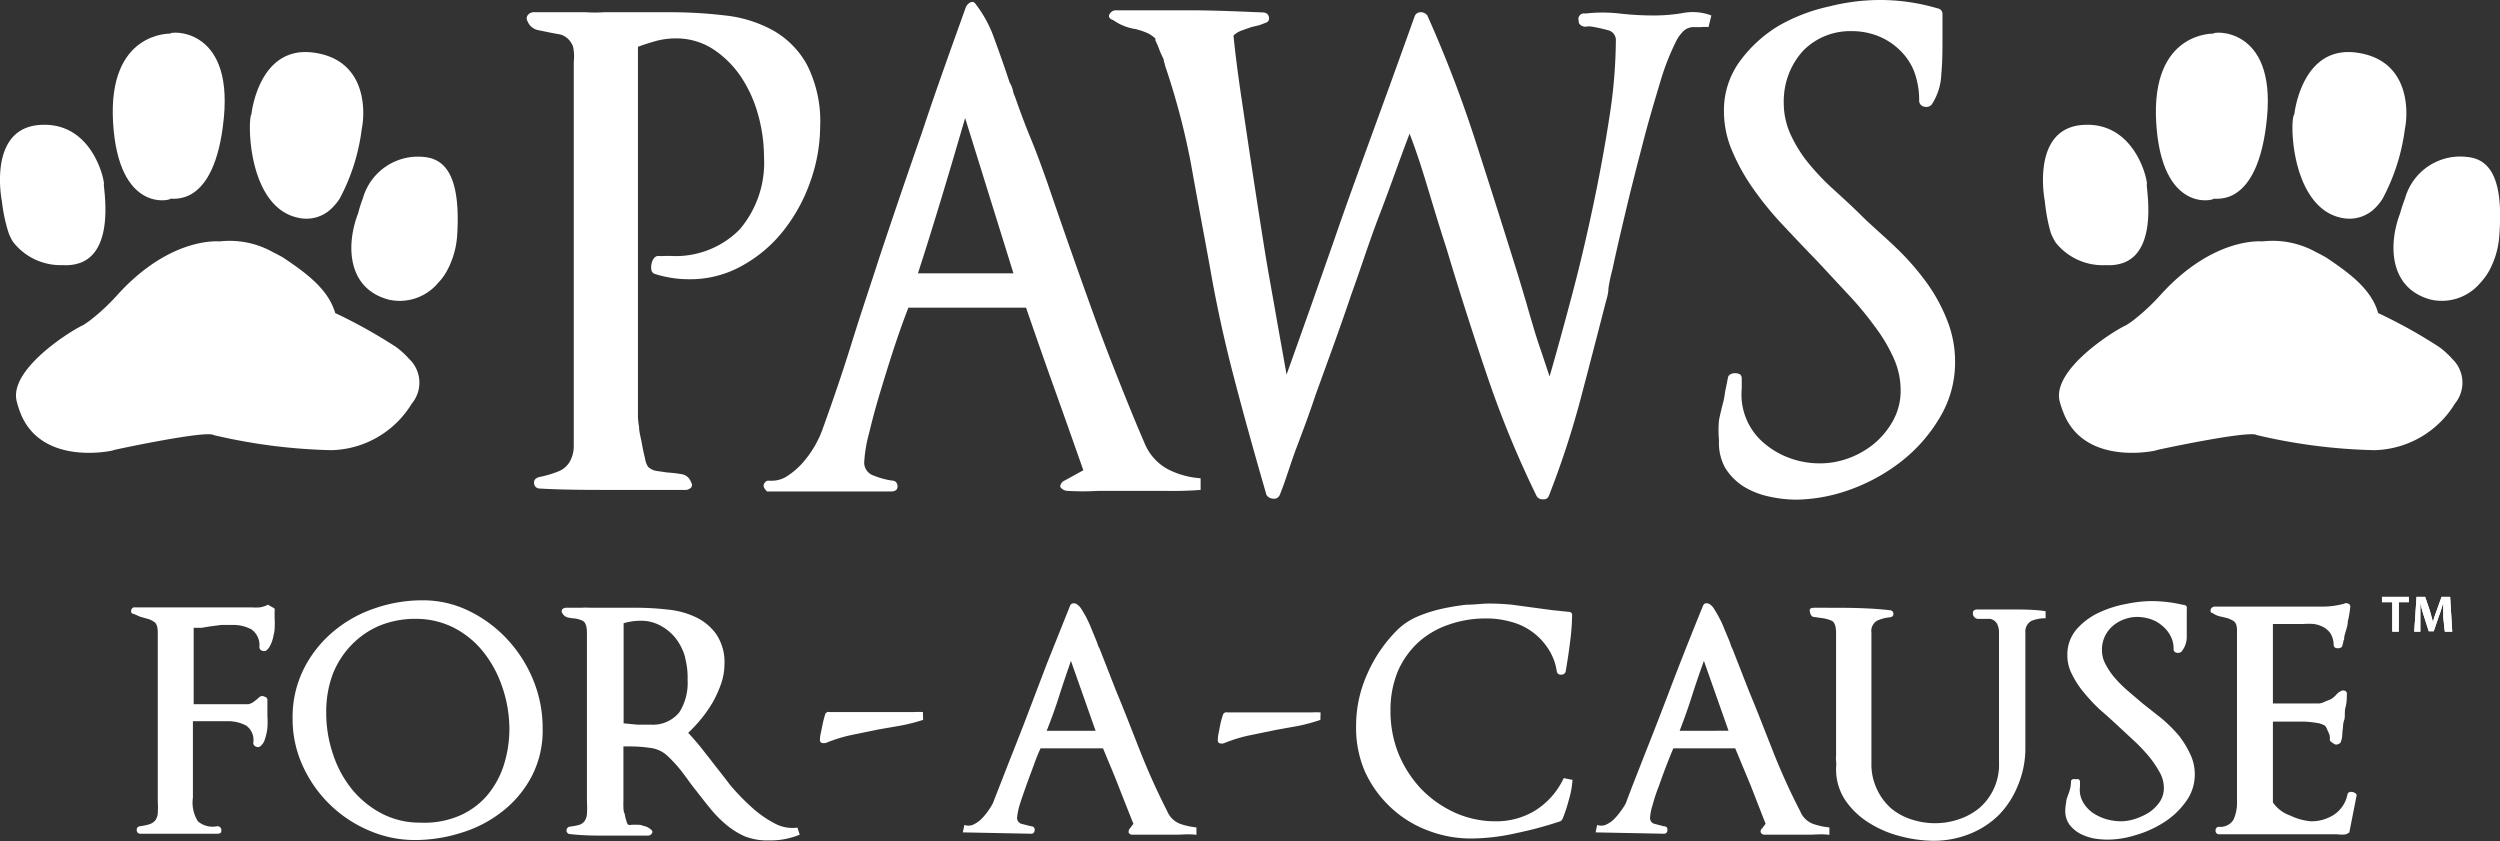 <svg xmlns="http://www.w3.org/2000/svg" viewBox="0 0 130.89 44.05"><rect x="0" y="0" width="130.89" height="44.05" fill="#333333" stroke="none"/><defs><style>.cls-1{fill:#fff;}</style></defs><title>Asset 6logo-white</title><g id="Layer_2" data-name="Layer 2"><g id="Paws_Logo" data-name="Paws Logo"><path class="cls-1" d="M42.41,9.55A8.79,8.79,0,0,1,41,12.1a7.14,7.14,0,0,1-2.16,1.82,5.54,5.54,0,0,1-2.72.7,5.91,5.91,0,0,1-1.81-.27.27.27,0,0,1-.2-.19.76.76,0,0,1,0-.34.69.69,0,0,1,.13-.3.29.29,0,0,1,.25-.12,1.63,1.63,0,0,0,.31,0h.31a4.71,4.71,0,0,0,3.61-1.38A5.39,5.39,0,0,0,40,8.2,8.21,8.21,0,0,0,39.69,6a6.83,6.83,0,0,0-.91-2,5.19,5.19,0,0,0-1.45-1.43,3.56,3.56,0,0,0-2-.56,4,4,0,0,0-1,.14q-.5.14-.93.3V21.84a4.24,4.24,0,0,0,.06.52c0,.26.09.54.14.83s.11.56.17.81a1.14,1.14,0,0,0,.16.44.83.83,0,0,0,.47.22l.56.08a6.44,6.44,0,0,1,.75.09.61.61,0,0,1,.47.42.22.22,0,0,1,0,.28.42.42,0,0,1-.33.12c-1.25,0-2.5,0-3.76,0s-2.53,0-3.8-.07c-.21,0-.32-.12-.33-.29s.09-.27.3-.32a5.45,5.45,0,0,0,1-.3,1.21,1.21,0,0,0,.56-.48,1.66,1.66,0,0,0,.22-.81q0-.5,0-1.35V3.24A2.51,2.51,0,0,0,30,2.43,1.09,1.09,0,0,0,29.7,2a.91.91,0,0,0-.39-.2l-.44-.08-.73-.15a.75.75,0,0,1-.52-.46.27.27,0,0,1,0-.3A.4.4,0,0,1,28,.64h1.65c.34,0,.68,0,1,0a7.84,7.84,0,0,0,1,0c.32,0,.63,0,.94,0h2.53a24.5,24.5,0,0,1,2.85.17,6.67,6.67,0,0,1,2.5.78,4.6,4.6,0,0,1,1.78,1.8,6.55,6.55,0,0,1,.69,3.26A8.71,8.71,0,0,1,42.41,9.55Z"/><path class="cls-1" d="M61,25.7H59.16l-1.66,0a13.64,13.64,0,0,1-1.62,0,.48.48,0,0,1-.34-.17c-.07-.09,0-.19.09-.31l1.09-.6c-.5-1.42-1-2.84-1.51-4.26s-1-2.83-1.49-4.25H47.56c-.16.41-.38,1-.64,1.77s-.51,1.58-.76,2.4-.47,1.6-.64,2.33a7.6,7.6,0,0,0-.27,1.53.72.72,0,0,0,.49.76,4.35,4.35,0,0,0,.95.26c.21,0,.31.15.3.32s-.12.25-.33.25l-6.5,0a.71.71,0,0,1-.16-.21.24.24,0,0,1,.06-.27.21.21,0,0,1,.21-.08l.17,0a1.49,1.49,0,0,0,.8-.26,4,4,0,0,0,.75-.64,5.69,5.69,0,0,0,.62-.84,5.61,5.61,0,0,0,.42-.86c.54-1.49,1.06-3,1.55-4.58s1-3.08,1.48-4.57q1.09-3.27,2.22-6.51C49,4.73,49.79,2.55,50.57.37a.51.51,0,0,1,.21-.23.2.2,0,0,1,.29.06,6.38,6.38,0,0,1,1,1.86c.3.81.56,1.56.79,2.26a1.43,1.43,0,0,1,.17.41,1.28,1.28,0,0,0,.11.33c.25.72.52,1.45.83,2.2s.58,1.5.86,2.29c.37,1.08.76,2.21,1.17,3.38s.83,2.35,1.26,3.54.88,2.36,1.33,3.49.89,2.22,1.33,3.23a2.71,2.71,0,0,0,1.23,1.38,4.41,4.41,0,0,0,1.71.47v.61C62.21,25.7,61.61,25.71,61,25.7ZM50.53,6.18c-.41,1.41-.81,2.77-1.2,4.06s-.81,2.65-1.27,4.07h5Z"/><path class="cls-1" d="M89.45,1.42a1.62,1.62,0,0,0-.38,0l-.34,0a.81.81,0,0,0-.55.17,2,2,0,0,0-.39.5,12.76,12.76,0,0,0-.86,2.18c-.3,1-.6,2-.9,3.16s-.6,2.31-.88,3.49-.53,2.24-.73,3.19q-.14.51-.21,1c0,.3-.11.58-.17.83q-.63,2.46-1.3,5a46.45,46.45,0,0,1-1.64,5,.28.28,0,0,1-.31.2.35.35,0,0,1-.34-.17,53,53,0,0,1-2.57-6.24Q76.72,16.31,75.73,13c-.36-1.1-.66-2.11-.93-3s-.57-1.89-1-3c-.52,1.35-1,2.76-1.56,4.21s-1,2.86-1.5,4.23c-.25.75-.54,1.57-.86,2.47l-1,2.76c-.33,1-.66,1.87-1,2.77S67.3,25.2,67,25.92a.32.32,0,0,1-.33.19.46.46,0,0,1-.36-.19q-1-3.44-1.74-6.29T63.35,14c-.33-1.82-.68-3.64-1-5.45A38,38,0,0,0,61,3.44a1.53,1.53,0,0,0-.06-.22c0-.12-.09-.26-.16-.42s-.12-.31-.18-.45l-.13-.29.06,0A1.48,1.48,0,0,0,60,1.7a3.65,3.65,0,0,0-.56-.18,2.71,2.71,0,0,1-1.16-.47C58.09,1,58,.85,58.1.73a.37.37,0,0,1,.37-.19l3.82,0c1.27,0,2.54.06,3.81.11.21,0,.32.11.34.27s-.06.25-.25.3a2,2,0,0,1-.39.13l-.29.07L65,1.6a1.23,1.23,0,0,0-.42.26c.1,1,.25,2.15.44,3.42s.38,2.57.58,3.88.4,2.6.6,3.85.41,2.36.58,3.34.37,2.07.58,3.26c.46-1.28.87-2.44,1.24-3.48l1.25-3.56c.46-1.34.95-2.7,1.45-4.08L72.79,4.4c.48-1.33.91-2.52,1.28-3.56a.33.33,0,0,1,.31-.2.43.43,0,0,1,.35.17,65.27,65.27,0,0,1,2.5,6.51q1.15,3.56,2.25,7.09l.44,1.47c.12.44.25.86.37,1.27s.25.81.39,1.21l.45,1.35c.36-1.24.74-2.63,1.15-4.17s.78-3.11,1.12-4.72.63-3.17.86-4.68a26.74,26.74,0,0,0,.34-4,.53.53,0,0,0-.42-.56,8.23,8.23,0,0,0-.86-.19,1,1,0,0,0-.25,0,.33.33,0,0,1-.15,0c-.19-.05-.28-.16-.27-.32A.29.29,0,0,1,83,.71a7.83,7.83,0,0,1,1.81,0,15.69,15.69,0,0,0,1.81.1A8.93,8.93,0,0,0,88.12.68,2.76,2.76,0,0,1,89.6.81Z"/><path class="cls-1" d="M101.53,21.91a8.21,8.21,0,0,1-2,2.26,9.72,9.72,0,0,1-2.68,1.47,8.62,8.62,0,0,1-2.82.52A6.67,6.67,0,0,1,92.64,26a4.22,4.22,0,0,1-1.32-.51,3.09,3.09,0,0,1-1-1A2.71,2.71,0,0,1,90,23.05,5.42,5.42,0,0,1,90,22c.06-.31.14-.63.22-.94s.08-.48.13-.7.08-.41.12-.59a.24.24,0,0,1,.14-.18.47.47,0,0,1,.24-.05.49.49,0,0,1,.25.06.26.26,0,0,1,.09.21l0,.54a3.33,3.33,0,0,0,1.19,2.87,4.34,4.34,0,0,0,1.34.77,4.57,4.57,0,0,0,1.56.27A4.32,4.32,0,0,0,96.76,24a4.56,4.56,0,0,0,1.36-.77,4.22,4.22,0,0,0,1-1.22,3.23,3.23,0,0,0,.39-1.59,4.08,4.08,0,0,0-.37-1.68,8.52,8.52,0,0,0-1-1.67,17.07,17.07,0,0,0-1.39-1.67L95.17,13.7v0q-.92-.95-1.8-1.89a17.36,17.36,0,0,1-1.58-1.93,10.56,10.56,0,0,1-1.11-2,5.21,5.21,0,0,1-.42-2,4.35,4.35,0,0,1,.83-2.67,7,7,0,0,1,2-1.84A9.24,9.24,0,0,1,95.76.34,10.93,10.93,0,0,1,98.36,0a10.63,10.63,0,0,1,3.09.44.29.29,0,0,1,.25.3V2c0,.61,0,1.23-.06,1.87a3.12,3.12,0,0,1-.5,1.6.38.38,0,0,1-.41.11.31.31,0,0,1-.25-.31,4.29,4.29,0,0,0-.26-1.52,3.15,3.15,0,0,0-.77-1.14,3.42,3.42,0,0,0-1.14-.73,3.73,3.73,0,0,0-1.39-.25,3.45,3.45,0,0,0-2.49,1,3.9,3.9,0,0,0-.76,1.2,4,4,0,0,0-.28,1.54A4,4,0,0,0,93.73,7a7,7,0,0,0,.92,1.5A12.33,12.33,0,0,0,96,9.92c.49.45,1,.91,1.48,1.39s1.2,1.09,1.78,1.65a13.55,13.55,0,0,1,1.56,1.77,8.79,8.79,0,0,1,1.11,2,5.83,5.83,0,0,1,.43,2.26A5.59,5.59,0,0,1,101.53,21.91Z"/><path class="cls-1" d="M.1,10.54s-.78-3.82,2-4,3.39,3,3.34,3.1.62,3.4-1.21,4.11a2.25,2.25,0,0,1-.94.13A3.15,3.15,0,0,1,.68,12.66a2.55,2.55,0,0,1-.24-.5A8.5,8.5,0,0,1,.1,10.54Z"/><path class="cls-1" d="M8.92,1.76s-3.28-.11-3,4.65,3,4.08,3,4,2.33.62,2.8-4.24S8.8,1.65,8.92,1.76Z"/><path class="cls-1" d="M13.16,6s.36-3.61,3.22-3.25,2.74,3.15,2.56,4a10.47,10.47,0,0,1-1.15,3.64,2.89,2.89,0,0,1-.56.64,1.89,1.89,0,0,1-1.62.37,2.32,2.32,0,0,1-.89-.39C12.92,9.71,13,6.13,13.16,6Z"/><path class="cls-1" d="M22.22,8.22A3,3,0,0,0,19,10.38a6.7,6.7,0,0,0-.25.79c-.62,1.59-.62,3.93,1.61,4.52a2.62,2.62,0,0,0,2.57-.87,2.86,2.86,0,0,0,.47-.64,4.51,4.51,0,0,0,.54-1.93C24.13,9,23.17,8.32,22.22,8.22Z"/><path class="cls-1" d="M11.49,12.64s-2.57-.28-5.37,2.83a10.88,10.88,0,0,1-1.26,1.19,4.65,4.65,0,0,1-.52.37c-.5.21-3.92,2.29-3.46,4a4.72,4.72,0,0,0,.17.54c1.13,3,5.19,1.95,4.89,2s4.89-1.07,5.25-.79a29.56,29.56,0,0,0,6.2.79s-.16,0-.1,0a5.06,5.06,0,0,0,4.27-2.44,1.71,1.71,0,0,0-.14-2.34,4.52,4.52,0,0,0-.68-.62,26.81,26.81,0,0,0-3.19-1.78c-.36-1.25-1.52-2.1-2.75-2.92-.15-.08-.3-.17-.46-.24A4.64,4.64,0,0,0,11.49,12.64Z"/><path class="cls-1" d="M107.06,10.54s-.77-3.82,2-4,3.4,3,3.34,3.1.63,3.4-1.2,4.11a2.25,2.25,0,0,1-.94.13,3.14,3.14,0,0,1-2.64-1.19,3.33,3.33,0,0,1-.25-.5A9.35,9.35,0,0,1,107.06,10.54Z"/><path class="cls-1" d="M115.89,1.76s-3.28-.11-3,4.65,3,4.08,3,4,2.33.62,2.8-4.24S115.77,1.65,115.89,1.76Z"/><path class="cls-1" d="M120.12,6s.36-3.61,3.22-3.25,2.75,3.15,2.57,4a10.54,10.54,0,0,1-1.16,3.64,2.62,2.62,0,0,1-.55.64,1.91,1.91,0,0,1-1.63.37,2.28,2.28,0,0,1-.88-.39C119.89,9.71,119.91,6.13,120.12,6Z"/><path class="cls-1" d="M129.19,8.22a3,3,0,0,0-3.27,2.16c-.09.24-.18.5-.26.79-.61,1.59-.61,3.93,1.62,4.52a2.63,2.63,0,0,0,2.57-.87,3.21,3.21,0,0,0,.47-.64,4.51,4.51,0,0,0,.54-1.93C131.1,9,130.14,8.32,129.19,8.22Z"/><path class="cls-1" d="M118.45,12.64s-2.56-.28-5.36,2.83a10.88,10.88,0,0,1-1.26,1.19,4.65,4.65,0,0,1-.52.37c-.5.21-3.92,2.29-3.47,4q.07.26.18.54c1.13,3,5.19,1.95,4.89,2s4.89-1.07,5.25-.79a29.4,29.4,0,0,0,6.2.79s-.17,0-.11,0a5.07,5.07,0,0,0,4.28-2.44,1.72,1.72,0,0,0-.14-2.34,4.52,4.52,0,0,0-.68-.62,26.67,26.67,0,0,0-3.2-1.78c-.35-1.25-1.51-2.1-2.74-2.92-.15-.08-.3-.17-.46-.24A4.65,4.65,0,0,0,118.45,12.64Z"/><path class="cls-1" d="M14.38,31.88s0,.08,0,.14a1.49,1.49,0,0,0,0,.21,1.16,1.16,0,0,0,0,.17,4.12,4.12,0,0,1,0,.48c0,.18-.05.34-.08.49a1.73,1.73,0,0,1-.15.42.75.75,0,0,1-.21.27.26.26,0,0,1-.24,0,.2.2,0,0,1-.12-.19,1,1,0,0,0-.42-.92,2,2,0,0,0-1-.23l-.58,0-.61.08-.42.07-.41,0v4H13a.73.73,0,0,0,.3-.14,3.26,3.26,0,0,0,.3-.25.25.25,0,0,1,.26,0,.17.17,0,0,1,.14.18v.26c0,.16,0,.35,0,.56a4.46,4.46,0,0,1,0,.63,2.81,2.81,0,0,1-.13.59.73.73,0,0,1-.25.38.23.23,0,0,1-.24,0,.2.2,0,0,1-.12-.19.92.92,0,0,0-.37-.9,2,2,0,0,0-1-.23H11.5l-.35,0-.32,0h-.54l-.19,0v4A1.85,1.85,0,0,0,10.36,43a1.18,1.18,0,0,0,1,.26.2.2,0,0,1,.23.18c0,.13,0,.19-.18.21-.34,0-.68,0-1,0H8.36l-1,0a.18.18,0,0,1-.2-.18.18.18,0,0,1,.16-.21,3.27,3.27,0,0,0,.52-.11.69.69,0,0,0,.29-.2.7.7,0,0,0,.13-.37,5.55,5.55,0,0,0,0-.65V33.1c0-.27-.06-.46-.19-.54a1.14,1.14,0,0,0-.41-.18l-.32-.09L7,32.14c-.11,0-.15-.09-.13-.19a.18.18,0,0,1,.21-.15c.65,0,1.28,0,1.9,0h4.19a3.25,3.25,0,0,0,.44,0,1.48,1.48,0,0,0,.42-.14l.33.19Z"/><path class="cls-1" d="M27.83,40.66a5.66,5.66,0,0,1-1.55,1.84,6.52,6.52,0,0,1-2.16,1.11,8,8,0,0,1-2.41.37,6,6,0,0,1-2.37-.49,6.65,6.65,0,0,1-3.47-3.35,5.87,5.87,0,0,1-.55-2.51,5.64,5.64,0,0,1,.6-2.64,6.13,6.13,0,0,1,1.55-1.94,6.64,6.64,0,0,1,2.18-1.21,7.56,7.56,0,0,1,2.49-.41,5.45,5.45,0,0,1,2.38.54,6.74,6.74,0,0,1,2,1.46,7,7,0,0,1,1.38,2.13,6.58,6.58,0,0,1,.51,2.57A5.17,5.17,0,0,1,27.83,40.66Zm-1.55-4.74a6,6,0,0,0-1-1.82,4.73,4.73,0,0,0-1.53-1.24,4.38,4.38,0,0,0-2-.46,4.93,4.93,0,0,0-1.86.35,4.43,4.43,0,0,0-1.47,1,4.61,4.61,0,0,0-1,1.55,5.65,5.65,0,0,0-.34,2,6.68,6.68,0,0,0,.36,2.2,5.78,5.78,0,0,0,1,1.84,5,5,0,0,0,1.56,1.26,4.27,4.27,0,0,0,2,.47A4.67,4.67,0,0,0,24,42.73a4,4,0,0,0,1.43-1,4.62,4.62,0,0,0,.92-1.59,6.26,6.26,0,0,0,.32-2A6.8,6.8,0,0,0,26.28,35.92Z"/><path class="cls-1" d="M40.25,44A3.23,3.23,0,0,1,39,43.79a4.13,4.13,0,0,1-1-.63,6.21,6.21,0,0,1-.87-.9c-.27-.33-.53-.67-.79-1s-.45-.62-.68-.91a6.9,6.9,0,0,0-.73-.79,1.57,1.57,0,0,0-.87-.4,7.29,7.29,0,0,0-1-.08h-.42v2.88a1.8,1.8,0,0,0,0,.27c0,.12,0,.25.07.39a1.82,1.82,0,0,0,.09.37.36.36,0,0,0,.09.19.3.3,0,0,0,.18,0l.24,0c.12,0,.25,0,.37.06a.73.73,0,0,1,.36.16c.1.06.14.13.1.22a.25.25,0,0,1-.24.13h-2c-.68,0-1.36,0-2.05-.08a.19.19,0,0,1-.19-.18.2.2,0,0,1,.17-.21,3.44,3.44,0,0,0,.52-.1A.6.6,0,0,0,30.6,43a.78.78,0,0,0,.13-.39,5.62,5.62,0,0,0,0-.66V33.15c0-.35-.07-.56-.21-.64a1.41,1.41,0,0,0-.43-.13,2,2,0,0,1-.39-.06.45.45,0,0,1-.26-.22.17.17,0,0,1,0-.2.28.28,0,0,1,.22-.08h.77a3.85,3.85,0,0,1,.48,0l.61,0h1.83a14.14,14.14,0,0,1,1.56.09,4.42,4.42,0,0,1,1.49.39,2.77,2.77,0,0,1,1.09.89,2.61,2.61,0,0,1,.44,1.59,3.18,3.18,0,0,1-.17,1,6,6,0,0,1-.45,1,7.34,7.34,0,0,1-.6.86,8,8,0,0,1-.68.73c.2.21.4.44.6.68l.59.75c.32.42.67.85,1,1.29a11.44,11.44,0,0,0,1.13,1.17,5.63,5.63,0,0,0,1.19.84,1.94,1.94,0,0,0,1.21.23l.12.37A4,4,0,0,1,40.25,44Zm-4.38-9.59a2.88,2.88,0,0,0-.5-1,2.55,2.55,0,0,0-.8-.66,2.09,2.09,0,0,0-1-.25,3.1,3.1,0,0,0-.92.13v5.24l.71.07.72,0a1.78,1.78,0,0,0,1.49-.65A2.88,2.88,0,0,0,36,35.6,4.07,4.07,0,0,0,35.87,34.44Z"/><path class="cls-1" d="M48.33,37.69a9.66,9.66,0,0,1-1.12.29L46,38.19l-1.41.29a7.65,7.65,0,0,0-1.33.41.41.41,0,0,1-.25,0,.16.16,0,0,1-.08-.17c0-.21.07-.43.11-.66a5.69,5.69,0,0,1,.18-.71s0,0,.09-.07a.33.33,0,0,1,.13,0h1.33l1.11,0,1.1,0c.34,0,.63,0,.88,0a3.91,3.91,0,0,1,.46,0Z"/><path class="cls-1" d="M61.68,43.7l-1,0H60l-.7,0a.21.21,0,0,1-.21-.11c0-.07,0-.15.07-.22l.18-.24c-.27-.68-.53-1.33-.79-2s-.52-1.27-.8-1.95H54.48c-.11.23-.23.53-.36.89s-.27.72-.4,1.09-.25.7-.34,1a3.3,3.3,0,0,0-.13.66.32.32,0,0,0,.26.32l.47.12c.13,0,.2.08.19.2a.18.18,0,0,1-.21.19l-3.55-.07.08-.39a.64.64,0,0,0,.43,0,1.65,1.65,0,0,0,.42-.27,3.09,3.09,0,0,0,.37-.43,3.24,3.24,0,0,0,.27-.43l.84-2.15c.29-.73.57-1.44.84-2.14.38-1,.78-2.05,1.17-3.07l1.2-3c.06-.11.16-.14.31-.09a.82.82,0,0,1,.28.28c.09.15.19.31.28.49a6.29,6.29,0,0,1,.26.58c.08.2.16.38.22.54v0a2.33,2.33,0,0,1,.1.27,1.14,1.14,0,0,0,.09.19v0l.88,2.25c.42,1,.84,2.1,1.26,3.16s.89,2.1,1.4,3.1a1.2,1.2,0,0,0,.67.66,3.68,3.68,0,0,0,.86.19v.39C62.32,43.66,62,43.69,61.68,43.7Zm-5.61-9.1c-.22.64-.43,1.25-.61,1.82s-.4,1.19-.66,1.84h2.56Z"/><path class="cls-1" d="M69.13,37.69A9.66,9.66,0,0,1,68,38l-1.17.21-1.41.29a7.65,7.65,0,0,0-1.33.41.41.41,0,0,1-.25,0,.16.16,0,0,1-.08-.17c0-.21.06-.43.1-.66a4.44,4.44,0,0,1,.19-.71s0,0,.09-.07a.33.33,0,0,1,.13,0h1.33l1.11,0,1.09,0c.35,0,.64,0,.89,0a3.43,3.43,0,0,1,.45,0Z"/><path class="cls-1" d="M82.14,41.87a7.82,7.82,0,0,1-.33,1,.3.3,0,0,1-.12.13,20.22,20.22,0,0,1-2.31.62A10.78,10.78,0,0,1,77,43.9a6.23,6.23,0,0,1-2.27-.43,5.78,5.78,0,0,1-1.93-1.21,5.91,5.91,0,0,1-1.34-1.87A5.74,5.74,0,0,1,71,38a6.6,6.6,0,0,1,.61-2.77,7.42,7.42,0,0,1,1.58-2.28,3.53,3.53,0,0,1,1-.66,7.54,7.54,0,0,1,1.27-.41,12.53,12.53,0,0,1,1.32-.22c.44,0,.82-.06,1.16-.06a12.16,12.16,0,0,1,1.22.06l1.18.16.89.12.86.09c.15,0,.22.06.22.18a12.3,12.3,0,0,1-.12,1.5c-.06.49-.14,1-.22,1.46a.22.22,0,0,1-.24.15.2.2,0,0,1-.22-.15A2.94,2.94,0,0,0,81,33.88a3.27,3.27,0,0,0-.85-.85,3.31,3.31,0,0,0-1.1-.49,4.61,4.61,0,0,0-1.23-.16,5.79,5.79,0,0,0-1.93.31,4.6,4.6,0,0,0-1.6.91,4.54,4.54,0,0,0-1.09,1.51,5.31,5.31,0,0,0-.4,2.1,6,6,0,0,0,.44,2.3,6.05,6.05,0,0,0,1.2,1.83,5.85,5.85,0,0,0,1.76,1.22,5.17,5.17,0,0,0,2.1.44,3.9,3.9,0,0,0,2.07-.56,4,4,0,0,0,1.5-1.7l.46.09A4.59,4.59,0,0,1,82.14,41.87Z"/><path class="cls-1" d="M94.81,43.7l-1,0h-.7l-.71,0a.21.21,0,0,1-.21-.11.19.19,0,0,1,.07-.22l.18-.24-.78-2-.81-1.95H87.61c-.1.23-.22.53-.36.89s-.27.72-.4,1.09a9.06,9.06,0,0,0-.33,1,2.7,2.7,0,0,0-.13.66.31.31,0,0,0,.26.32l.46.12c.14,0,.2.08.19.2a.18.18,0,0,1-.21.19l-3.55-.07.08-.39a.64.64,0,0,0,.43,0,1.37,1.37,0,0,0,.42-.27,3.09,3.09,0,0,0,.37-.43,3.42,3.42,0,0,0,.28-.43c.26-.7.54-1.41.83-2.15s.57-1.44.84-2.14c.39-1,.78-2.05,1.18-3.07s.79-2,1.2-3q.08-.17.3-.09a.74.74,0,0,1,.28.28c.09.15.19.31.28.49a4.42,4.42,0,0,1,.26.58c.09.2.16.38.23.54v0l.1.27a.68.68,0,0,0,.08.19v0l.88,2.25c.42,1,.84,2.1,1.26,3.16s.89,2.1,1.41,3.1a1.18,1.18,0,0,0,.66.66,3.65,3.65,0,0,0,.87.19v.39C95.46,43.66,95.13,43.69,94.81,43.7Zm-5.6-9.1c-.23.64-.44,1.25-.62,1.82s-.4,1.19-.65,1.84H90.5Z"/><path class="cls-1" d="M106.35,32.51a.64.64,0,0,0-.31.61v6a5,5,0,0,1-.39,2,4.67,4.67,0,0,1-1,1.55,4.57,4.57,0,0,1-1.55,1,5.09,5.09,0,0,1-1.87.35,6.93,6.93,0,0,1-1.7-.23,5.68,5.68,0,0,1-1.66-.7,4.14,4.14,0,0,1-1.25-1.18,2.93,2.93,0,0,1-.49-1.7v0a2.22,2.22,0,0,0,0-.37,1.78,1.78,0,0,1,0-.3V33.15c0-.37-.08-.59-.25-.66a1.85,1.85,0,0,0-.5-.13l-.41-.06c-.11,0-.18-.11-.21-.26s0-.22.24-.22h.63c1.1,0,2.21,0,3.32.13a.18.18,0,0,1,.18.19c0,.11-.06.16-.18.18a2,2,0,0,0-.68.18.63.63,0,0,0-.29.62v3.42c0,.58,0,1.16,0,1.73s0,1.14,0,1.71a3,3,0,0,0,.29,1.34,3,3,0,0,0,.74,1,3.12,3.12,0,0,0,1.06.58,4,4,0,0,0,1.24.2,3.87,3.87,0,0,0,1.26-.21,3.33,3.33,0,0,0,1.09-.61,3,3,0,0,0,1-2.36V38.22c0-.57,0-1.14,0-1.7s0-1.11,0-1.68V33.15a1,1,0,0,0-.07-.42.51.51,0,0,0-.17-.23.54.54,0,0,0-.23-.1l-.25,0-.41,0a.3.3,0,0,1-.24-.27c0-.15.06-.22.25-.22.6,0,1.2,0,1.79,0s1.18,0,1.77.09l0,.37A1.91,1.91,0,0,0,106.35,32.51Z"/><path class="cls-1" d="M114.42,42a4.06,4.06,0,0,1-1.15,1.07,5.63,5.63,0,0,1-1.48.66,5,5,0,0,1-1.44.23,4.64,4.64,0,0,1-.71-.06,2.83,2.83,0,0,1-.71-.24,1.84,1.84,0,0,1-.57-.47,1.22,1.22,0,0,1-.23-.75,2.38,2.38,0,0,1,.05-.45c0-.15.08-.3.13-.46a1.74,1.74,0,0,0,.12-.61.12.12,0,0,1,.09-.12.29.29,0,0,1,.16,0,.3.3,0,0,1,.15,0,.16.16,0,0,1,.07.13v.26a1.28,1.28,0,0,0,.15.79,1.75,1.75,0,0,0,.51.57,2.64,2.64,0,0,0,.72.34,3,3,0,0,0,.77.11,2.46,2.46,0,0,0,.72-.12,3.31,3.31,0,0,0,.74-.34,2.09,2.09,0,0,0,.56-.55,1.28,1.28,0,0,0,.22-.76,1.63,1.63,0,0,0-.21-.78,5.69,5.69,0,0,0-.54-.81,9.26,9.26,0,0,0-.75-.8l-.84-.78c-.32-.3-.64-.59-1-.9a9.13,9.13,0,0,1-.86-.92,4.55,4.55,0,0,1-.61-.94,2.08,2.08,0,0,1-.24-1,2,2,0,0,1,.48-1.35,3.51,3.51,0,0,1,1.16-.87,5.77,5.77,0,0,1,1.44-.46,6.73,6.73,0,0,1,1.3-.15,7.37,7.37,0,0,1,1.69.2c.15,0,.21.1.18.22v.61c0,.29,0,.58,0,.88a1.22,1.22,0,0,1-.27.73.27.27,0,0,1-.27.06.18.18,0,0,1-.15-.19,1.37,1.37,0,0,0-.18-.72,1.69,1.69,0,0,0-.44-.52,1.77,1.77,0,0,0-.6-.33,2.3,2.3,0,0,0-.68-.11,1.93,1.93,0,0,0-.67.12,1.87,1.87,0,0,0-.6.34,1.74,1.74,0,0,0-.42.54,1.64,1.64,0,0,0-.16.74,1.54,1.54,0,0,0,.19.74,3.65,3.65,0,0,0,.5.73,6.53,6.53,0,0,0,.7.69l.74.63,1,.79a7.86,7.86,0,0,1,.87.86,5,5,0,0,1,.62,1,2.43,2.43,0,0,1,.24,1.07A2.37,2.37,0,0,1,114.42,42Z"/><path class="cls-1" d="M123,43.59l-.17.09a1.57,1.57,0,0,1-.46,0h-.74l-.74,0H117.6c-.48,0-1,0-1.43,0a.18.18,0,0,1-.17-.21.17.17,0,0,1,.19-.18.8.8,0,0,0,.75-.38,2.14,2.14,0,0,0,.18-.95V33c0-.25-.06-.41-.19-.49a1.32,1.32,0,0,0-.41-.17l-.34-.08a1,1,0,0,1-.33-.16c-.11,0-.14-.13-.1-.21a.23.23,0,0,1,.24-.13h1.13l1.27,0h1.39c.67,0,1.28,0,1.84,0a4.33,4.33,0,0,0,1.1-.15.25.25,0,0,1,.24,0,.16.16,0,0,1,.09.17,5.21,5.21,0,0,1-.13.76c0,.23-.1.47-.16.7s0,.2-.06.28a1.1,1.1,0,0,1-.06.26c0,.1-.1.16-.24.16s-.21-.06-.22-.18a1.21,1.21,0,0,0-.16-.59,1.13,1.13,0,0,0-.36-.33,1.61,1.61,0,0,0-.51-.17,3.52,3.52,0,0,0-.56,0H119v4.16h2.42a.72.72,0,0,0,.27-.08l.34-.14h0a1.28,1.28,0,0,0,.29-.24.66.66,0,0,1,.25-.19.23.23,0,0,1,.23,0,.17.17,0,0,1,.07.18c0,.19,0,.42-.07.68s0,.49-.07.67-.05.35-.08.53,0,.36-.08.56a.18.18,0,0,1-.14.15.2.2,0,0,1-.22,0c-.16-.1-.24-.17-.23-.21a1.1,1.1,0,0,0,0-.16c0-.13-.09-.25-.13-.37a.65.65,0,0,0-.13-.22,1.17,1.17,0,0,0-.41-.14,6,6,0,0,0-.67-.07l-.74,0H119v4.23a1.81,1.81,0,0,0,.91.69A3.08,3.08,0,0,0,121,43a2.17,2.17,0,0,0,1.19-.34,1.66,1.66,0,0,0,.72-1.1.17.17,0,0,1,.11-.09.29.29,0,0,1,.16,0,.34.34,0,0,1,.15.07.11.11,0,0,1,.05.12Z"/><path class="cls-1" d="M125.25,31.53h-.54v-.28h1.41v.28h-.53v1.54h-.34Z"/><path class="cls-1" d="M127.92,32.33c0-.24,0-.52,0-.77h0c-.07.23-.14.47-.23.7l-.27.79h-.26l-.25-.78a6.22,6.22,0,0,1-.19-.71h0c0,.24,0,.53,0,.78l0,.73h-.32l.12-1.82h.45l.25.73c.06.22.12.43.17.63h0c0-.19.11-.42.18-.63l.26-.73h.45l.11,1.82H128Z"/><path class="cls-1" d="M125.25,31.53h-.54v-.28h1.41v.28h-.53v1.54h-.34Z"/><path class="cls-1" d="M127.92,32.33c0-.24,0-.52,0-.77h0c-.07.23-.14.47-.23.7l-.27.79h-.26l-.25-.78a6.22,6.22,0,0,1-.19-.71h0c0,.24,0,.53,0,.78l0,.73h-.32l.12-1.82h.45l.25.73c.06.22.12.43.17.63h0c0-.19.11-.42.18-.63l.26-.73h.45l.11,1.82H128Z"/></g></g></svg>